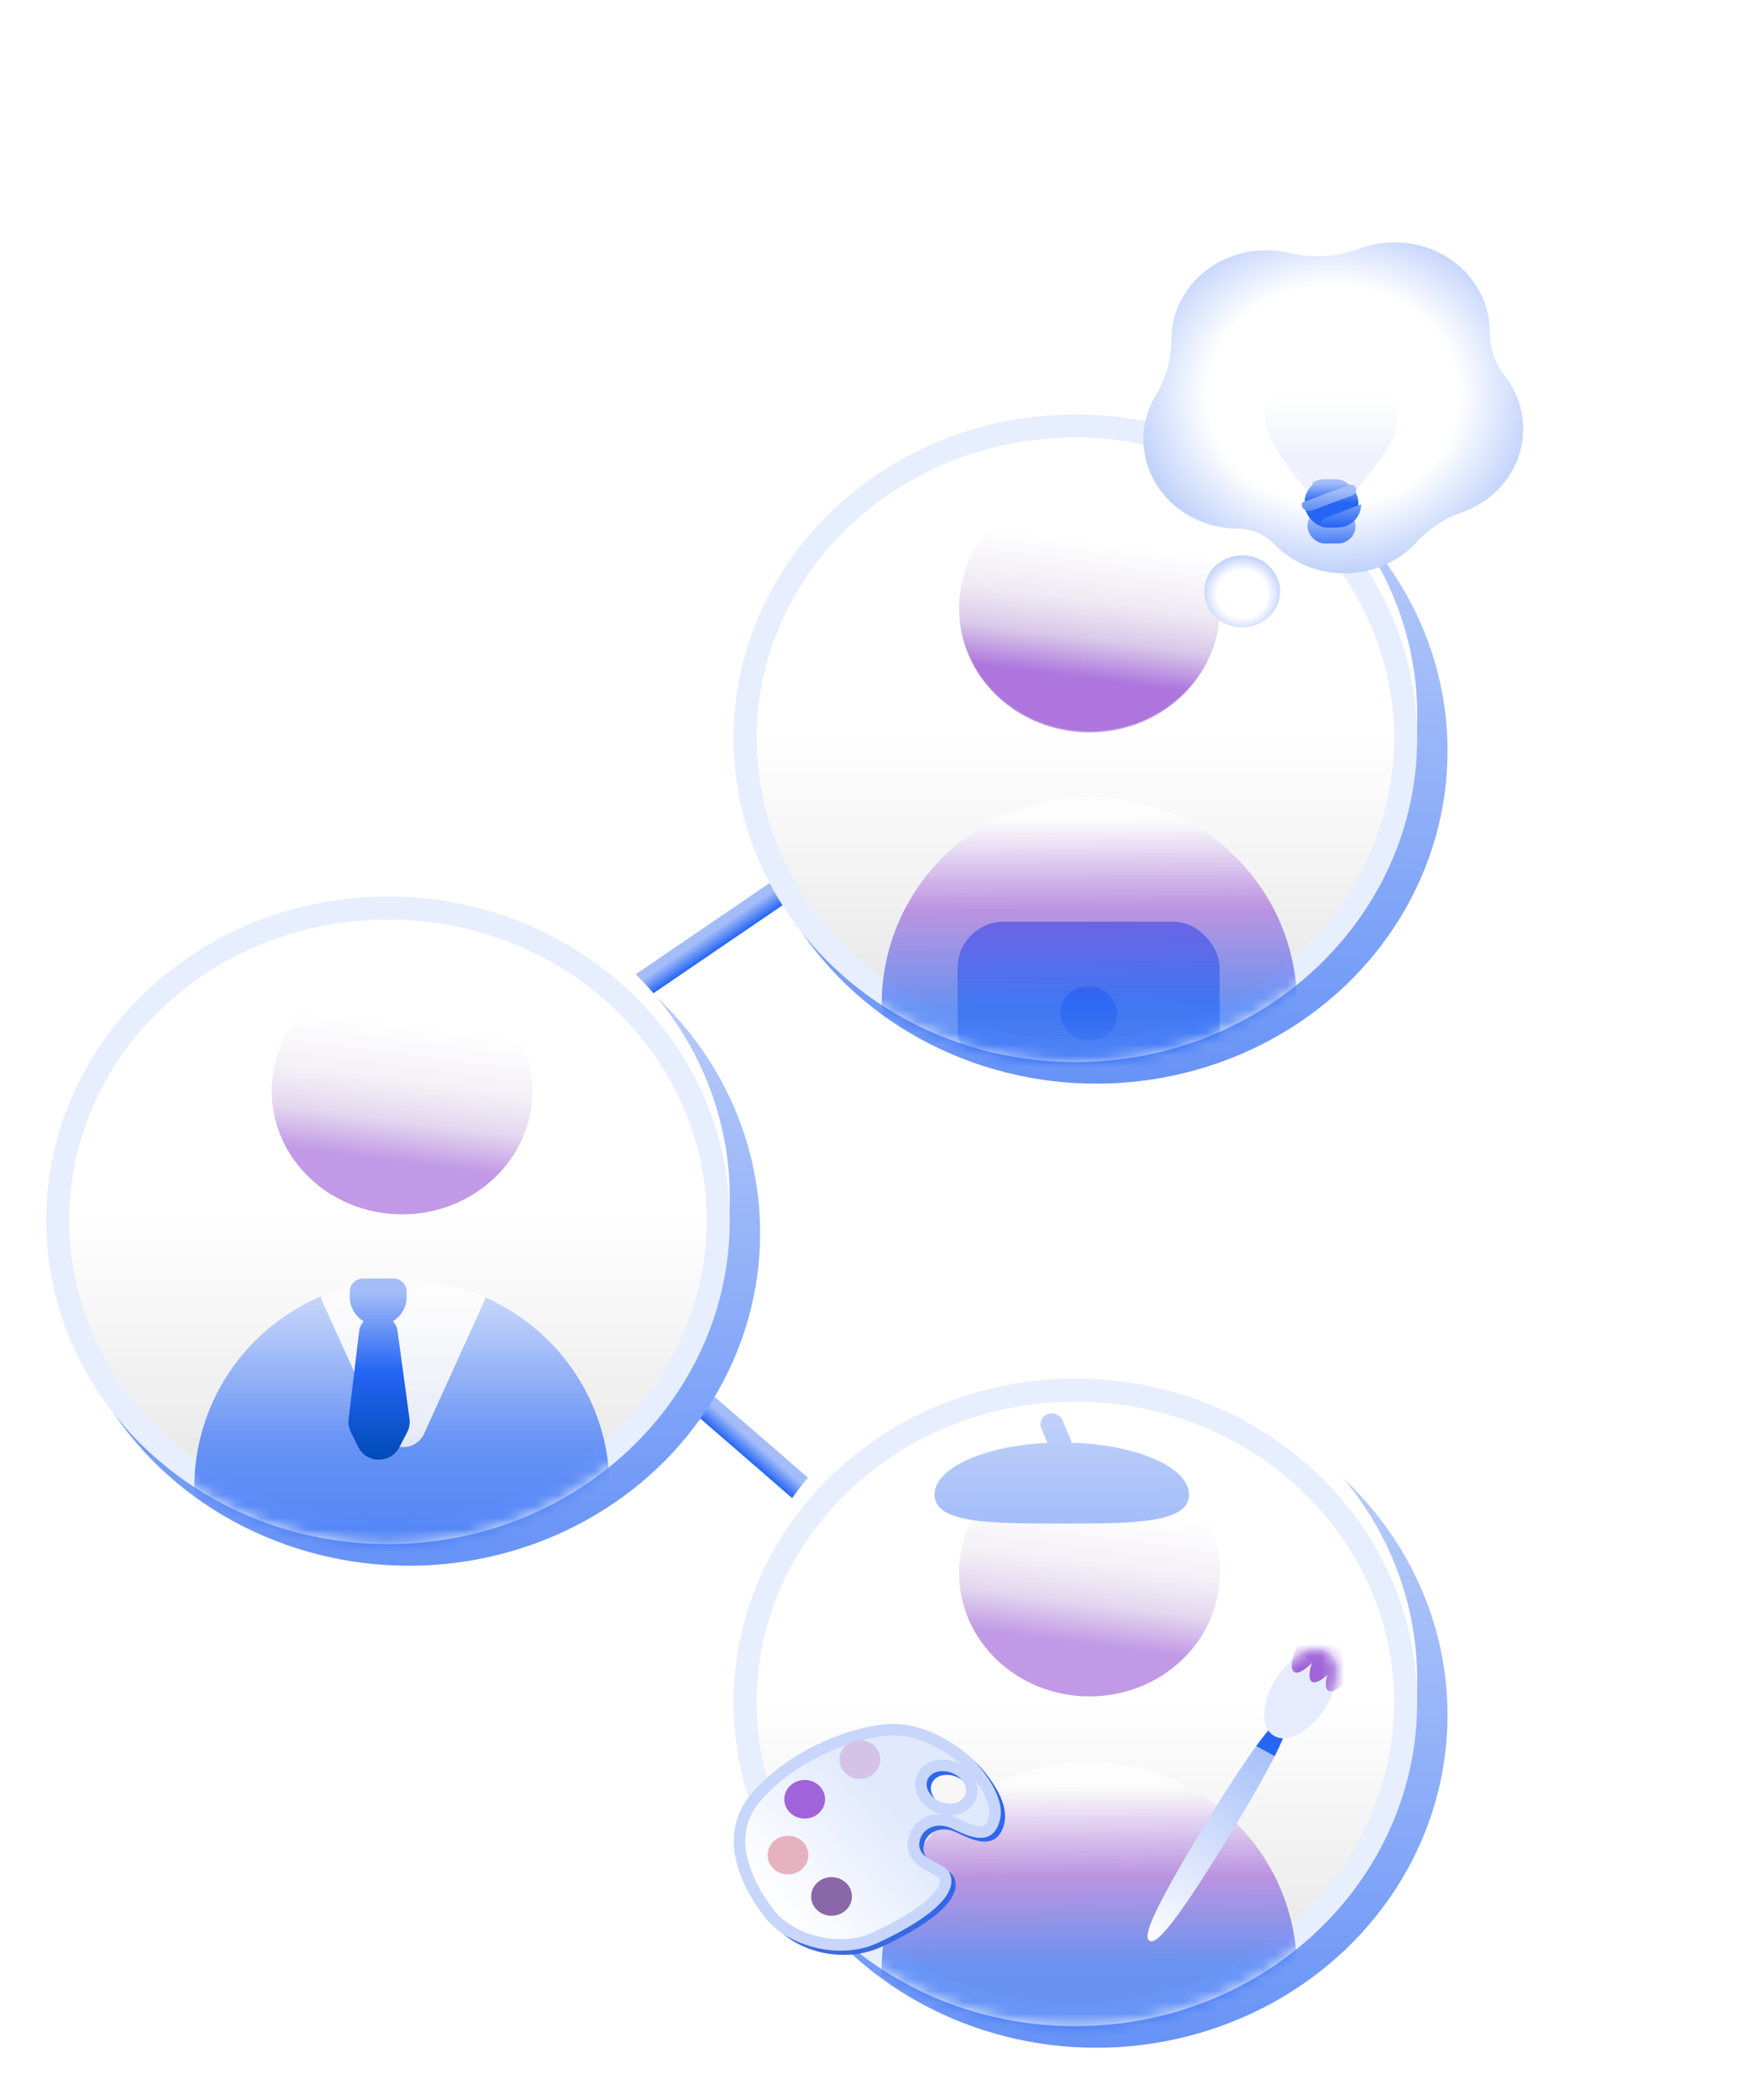 <svg width="152" height="182" viewBox="0 0 152 182" fill="none" xmlns="http://www.w3.org/2000/svg">
<rect width="53.667" height="2.225" rx="1.112" transform="matrix(0.826 -0.563 0.605 0.796 30.851 100.948)" fill="url(#paint0_linear_14812_31453)"/>
<rect width="53.341" height="2.238" rx="1.119" transform="matrix(0.756 0.655 -0.694 0.72 40.746 102.686)" fill="url(#paint1_linear_14812_31453)"/>
<g filter="url(#filter0_d_14812_31453)">
<ellipse cx="30.443" cy="28.838" rx="30.443" ry="28.838" transform="matrix(-1 0 0 1 123.444 32.228)" fill="url(#paint2_linear_14812_31453)"/>
<g filter="url(#filter1_i_14812_31453)">
<ellipse cx="29.62" cy="28.058" rx="29.62" ry="28.058" transform="matrix(-1 0 0 1 120.811 31.916)" fill="url(#paint3_linear_14812_31453)"/>
</g>
<path d="M62.571 59.974C62.571 74.868 75.332 87.033 91.191 87.033C107.049 87.033 119.811 74.868 119.811 59.974C119.811 45.081 107.049 32.916 91.191 32.916C75.332 32.916 62.571 45.081 62.571 59.974Z" stroke="#E7EEFD" stroke-width="2"/>
<mask id="mask0_14812_31453" style="mask-type:alpha" maskUnits="userSpaceOnUse" x="61" y="31" width="60" height="58">
<path d="M62.571 59.974C62.571 74.868 75.332 87.033 91.191 87.033C107.049 87.033 119.811 74.868 119.811 59.974C119.811 45.081 107.049 32.916 91.191 32.916C75.332 32.916 62.571 45.081 62.571 59.974Z" fill="url(#paint4_linear_14812_31453)" stroke="#A4BDF9" stroke-width="2"/>
</mask>
<g mask="url(#mask0_14812_31453)">
<g filter="url(#filter2_ii_14812_31453)">
<g filter="url(#filter3_ii_14812_31453)">
<ellipse cx="92.412" cy="56.767" rx="11.298" ry="10.703" fill="url(#paint5_linear_14812_31453)" fill-opacity="0.65"/>
</g>
</g>
<rect x="80.987" y="75.873" width="22.709" height="13.406" rx="4" fill="url(#paint6_linear_14812_31453)"/>
<rect x="89.873" y="81.486" width="4.937" height="4.677" rx="2.338" fill="url(#paint7_linear_14812_31453)"/>
</g>
<mask id="mask1_14812_31453" style="mask-type:alpha" maskUnits="userSpaceOnUse" x="61" y="31" width="61" height="58">
<path d="M62.242 59.974C62.242 74.86 75.118 87.033 91.137 87.033C107.155 87.033 120.031 74.86 120.031 59.974C120.031 45.089 107.155 32.916 91.137 32.916C75.118 32.916 62.242 45.089 62.242 59.974Z" fill="url(#paint8_linear_14812_31453)" stroke="#A4BDF9" stroke-width="2"/>
</mask>
<g mask="url(#mask1_14812_31453)">
<g filter="url(#filter4_ii_14812_31453)">
<path d="M74.406 87.042C74.406 77.105 82.462 69.049 92.399 69.049C102.337 69.049 110.392 77.105 110.392 87.042V92.82C110.392 95.251 108.422 97.222 105.99 97.222H78.808C76.377 97.222 74.406 95.251 74.406 92.82V87.042Z" fill="url(#paint9_linear_14812_31453)" fill-opacity="0.65"/>
<g filter="url(#filter5_ii_14812_31453)">
<ellipse cx="92.414" cy="56.654" rx="11.298" ry="10.703" fill="url(#paint10_linear_14812_31453)" fill-opacity="0.65"/>
</g>
</g>
</g>
</g>
<g filter="url(#filter6_d_14812_31453)">
<ellipse cx="30.443" cy="28.838" rx="30.443" ry="28.838" transform="matrix(-1 0 0 1 123.442 115.771)" fill="url(#paint11_linear_14812_31453)"/>
<g filter="url(#filter7_i_14812_31453)">
<ellipse cx="29.62" cy="28.058" rx="29.62" ry="28.058" transform="matrix(-1 0 0 1 120.81 115.459)" fill="url(#paint12_linear_14812_31453)"/>
</g>
<path d="M62.57 143.517C62.57 158.411 75.332 170.576 91.19 170.576C107.049 170.576 119.81 158.411 119.81 143.517C119.81 128.624 107.049 116.459 91.19 116.459C75.332 116.459 62.57 128.624 62.57 143.517Z" stroke="#E7EEFD" stroke-width="2"/>
<mask id="mask2_14812_31453" style="mask-type:alpha" maskUnits="userSpaceOnUse" x="61" y="115" width="60" height="57">
<path d="M62.569 143.517C62.569 158.411 75.331 170.576 91.189 170.576C107.047 170.576 119.809 158.411 119.809 143.517C119.809 128.624 107.047 116.459 91.189 116.459C75.331 116.459 62.569 128.624 62.569 143.517Z" fill="url(#paint13_linear_14812_31453)" stroke="#A4BDF9" stroke-width="2"/>
</mask>
<g mask="url(#mask2_14812_31453)">
<g filter="url(#filter8_ii_14812_31453)">
<path d="M74.403 170.687C74.403 160.749 82.459 152.693 92.396 152.693C102.333 152.693 110.389 160.749 110.389 170.687V176.464C110.389 178.895 108.418 180.866 105.987 180.866H78.805C76.374 180.866 74.403 178.895 74.403 176.464V170.687Z" fill="url(#paint14_linear_14812_31453)" fill-opacity="0.65"/>
<g filter="url(#filter9_ii_14812_31453)">
<ellipse cx="92.411" cy="140.299" rx="11.298" ry="10.703" fill="url(#paint15_linear_14812_31453)" fill-opacity="0.65"/>
</g>
</g>
</g>
</g>
<g filter="url(#filter10_d_14812_31453)">
<ellipse cx="30.443" cy="28.838" rx="30.443" ry="28.838" transform="matrix(-1 0 0 1 63.874 74.002)" fill="url(#paint16_linear_14812_31453)"/>
<g filter="url(#filter11_i_14812_31453)">
<ellipse cx="29.62" cy="28.058" rx="29.62" ry="28.058" transform="matrix(-1 0 0 1 61.241 73.686)" fill="url(#paint17_linear_14812_31453)"/>
</g>
<path d="M3.001 101.744C3.001 116.638 15.762 128.802 31.621 128.802C47.479 128.802 60.241 116.638 60.241 101.744C60.241 86.85 47.479 74.686 31.621 74.686C15.762 74.686 3.001 86.85 3.001 101.744Z" stroke="#E7EEFD" stroke-width="2"/>
<mask id="mask3_14812_31453" style="mask-type:alpha" maskUnits="userSpaceOnUse" x="2" y="73" width="60" height="57">
<path d="M3 101.744C3 116.638 15.762 128.802 31.62 128.802C47.478 128.802 60.24 116.638 60.24 101.744C60.24 86.85 47.478 74.686 31.62 74.686C15.762 74.686 3 86.85 3 101.744Z" fill="url(#paint18_linear_14812_31453)" stroke="#A4BDF9" stroke-width="2"/>
</mask>
<g mask="url(#mask3_14812_31453)">
<g filter="url(#filter12_ii_14812_31453)">
<path d="M14.836 128.913C14.836 118.976 22.892 110.92 32.83 110.92C42.767 110.92 50.823 118.976 50.823 128.913V134.691C50.823 137.122 48.852 139.093 46.421 139.093H19.238C16.807 139.093 14.836 137.122 14.836 134.691V128.913Z" fill="url(#paint19_linear_14812_31453)" fill-opacity="0.65"/>
<path fill-rule="evenodd" clip-rule="evenodd" d="M31.117 124.225C31.827 125.791 34.051 125.791 34.761 124.225L39.924 112.831C39.984 112.699 40.028 112.565 40.058 112.431C46.397 115.214 50.824 121.547 50.824 128.913V134.691C50.824 137.122 48.853 139.093 46.422 139.093H19.239C16.808 139.093 14.837 137.122 14.837 134.691V128.913C14.837 121.469 19.358 115.081 25.803 112.344C25.831 112.507 25.881 112.671 25.954 112.831L31.117 124.225Z" fill="url(#paint20_linear_14812_31453)" fill-opacity="0.65"/>
<g filter="url(#filter13_ii_14812_31453)">
<ellipse cx="32.844" cy="98.525" rx="11.298" ry="10.703" fill="url(#paint21_linear_14812_31453)" fill-opacity="0.65"/>
</g>
</g>
</g>
</g>
<g filter="url(#filter14_i_14812_31453)">
<path d="M111.793 21.927C113.729 22.395 115.951 22.251 117.816 21.55C118.76 21.195 119.79 21 120.868 21C125.412 21 129.096 24.465 129.096 28.74C129.096 30.104 129.552 31.496 130.395 32.568C131.404 33.853 132 35.442 132 37.162C132 40.512 129.738 43.364 126.573 44.442C125.124 44.935 123.79 45.85 122.758 46.981C121.249 48.635 119.011 49.682 116.512 49.682C114.103 49.682 111.935 48.708 110.43 47.155C109.622 46.321 108.479 45.812 107.317 45.812C102.773 45.812 99.089 42.347 99.089 38.073C99.089 36.666 99.488 35.346 100.186 34.209C101.05 32.801 101.509 31.075 101.509 29.423C101.509 25.148 105.192 21.683 109.737 21.683C110.447 21.683 111.136 21.768 111.793 21.927Z" fill="url(#paint22_radial_14812_31453)"/>
</g>
<g filter="url(#filter15_i_14812_31453)">
<ellipse cx="107.646" cy="51.241" rx="3.291" ry="3.118" fill="url(#paint23_radial_14812_31453)"/>
</g>
<path fill-rule="evenodd" clip-rule="evenodd" d="M85.337 153.562C83.838 151.697 80.636 149.648 77.596 149.736C74.557 149.823 68.986 151.737 65.516 155.712C62.046 159.687 65.462 164.767 67.053 166.747C69.012 169.184 73.156 170.194 76.397 168.699C78.463 167.745 83.723 165.099 82.68 162.695C82.498 162.275 81.995 162.018 81.475 161.751C80.707 161.358 79.903 160.946 80.043 159.967C80.211 158.793 81.48 158.133 82.862 158.775C82.932 158.808 83.006 158.843 83.083 158.88C84.183 159.402 85.972 160.251 86.785 158.682C87.656 157.001 86.546 155.067 85.337 153.562ZM80.809 154.422C80.436 155.072 80.829 155.957 81.686 156.398C82.544 156.84 83.542 156.671 83.915 156.021C84.288 155.371 83.895 154.486 83.037 154.045C82.18 153.603 81.182 153.772 80.809 154.422Z" fill="url(#paint24_linear_14812_31453)"/>
<path d="M77.259 149.887C78.657 149.846 80.125 150.299 81.439 151.005C82.753 151.71 83.873 152.647 84.576 153.522C85.168 154.257 85.71 155.069 86.004 155.879C86.296 156.684 86.329 157.444 85.973 158.13C85.813 158.439 85.627 158.592 85.448 158.671C85.262 158.754 85.032 158.779 84.752 158.746C84.169 158.677 83.527 158.378 82.959 158.108C82.882 158.071 82.806 158.035 82.734 158.002C81.923 157.624 81.095 157.61 80.424 157.914C79.752 158.218 79.288 158.82 79.182 159.565C79.088 160.218 79.32 160.712 79.697 161.082C80.032 161.411 80.486 161.643 80.847 161.828C80.858 161.834 80.868 161.839 80.879 161.844C81.146 161.982 81.368 162.096 81.546 162.221C81.722 162.345 81.812 162.45 81.853 162.545C82.032 162.957 81.963 163.408 81.636 163.927C81.304 164.454 80.735 164.997 80.034 165.522C78.637 166.569 76.847 167.45 75.82 167.924C74.329 168.612 72.524 168.693 70.843 168.299C69.16 167.905 67.661 167.049 66.767 165.936C65.991 164.971 64.869 163.311 64.359 161.431C63.853 159.565 63.956 157.521 65.557 155.687C67.233 153.766 69.427 152.334 71.582 151.371C73.742 150.406 75.825 149.928 77.259 149.887ZM80.006 153.852C79.448 154.824 80.083 155.972 81.089 156.491C82.096 157.009 83.455 156.889 84.011 155.919C84.569 154.947 83.935 153.799 82.928 153.28C81.922 152.762 80.563 152.882 80.006 153.852Z" fill="url(#paint25_linear_14812_31453)" stroke="#C7D6FA"/>
<g filter="url(#filter16_di_14812_31453)">
<ellipse cx="1.709" cy="1.734" rx="1.709" ry="1.734" transform="matrix(0.626 0.779 -0.811 0.585 74.852 151.124)" fill="#D5C2E7"/>
</g>
<g filter="url(#filter17_di_14812_31453)">
<ellipse cx="1.709" cy="1.734" rx="1.709" ry="1.734" transform="matrix(0.626 0.779 -0.811 0.585 70.07 154.569)" fill="#A163D9"/>
</g>
<g filter="url(#filter18_di_14812_31453)">
<ellipse cx="1.709" cy="1.734" rx="1.709" ry="1.734" transform="matrix(0.626 0.779 -0.811 0.585 68.623 159.405)" fill="#E6B2BF"/>
</g>
<g filter="url(#filter19_di_14812_31453)">
<ellipse cx="1.709" cy="1.734" rx="1.709" ry="1.734" transform="matrix(0.626 0.779 -0.811 0.585 72.398 162.991)" fill="#8A67A9"/>
</g>
<g filter="url(#filter20_i_14812_31453)">
<path fill-rule="evenodd" clip-rule="evenodd" d="M90.788 124.543C90.282 124.734 90.041 125.294 90.251 125.793L90.773 127.035C85.267 127.287 80.987 129.202 80.987 131.527C80.987 134.021 85.913 134.021 91.994 134.021H92.013H92.031C98.112 134.021 103.038 134.021 103.038 131.527C103.038 129.146 98.55 127.196 92.855 127.019C92.844 126.936 92.821 126.852 92.787 126.769L92.086 125.101C91.876 124.602 91.295 124.352 90.788 124.543Z" fill="url(#paint26_linear_14812_31453)"/>
</g>
<path d="M111.435 148.815C111.99 149.118 111.196 151.405 106.537 159.049C101.642 167.08 100.184 168.488 99.629 168.185C99.074 167.881 99.512 166.18 104.527 157.95C108.948 150.698 110.88 148.511 111.435 148.815Z" fill="url(#paint27_linear_14812_31453)"/>
<path fill-rule="evenodd" clip-rule="evenodd" d="M110.465 152.174L108.867 151.3C110.329 149.303 111.113 148.643 111.435 148.819C111.765 148.999 111.618 149.881 110.465 152.174Z" fill="#2666F5"/>
<path d="M110.445 150.441C109.145 149.729 109.369 147.423 110.514 145.545C111.17 144.468 112.07 143.639 113.042 143.127C114.313 142.457 115.81 143.276 115.834 144.653C115.852 145.707 115.544 146.859 114.887 147.937C113.743 149.815 111.746 151.152 110.445 150.441Z" fill="#E6ECFD"/>
<mask id="mask4_14812_31453" style="mask-type:alpha" maskUnits="userSpaceOnUse" x="109" y="142" width="7" height="9">
<path d="M112.359 150.363C111.088 151.032 109.591 150.213 109.567 148.836C109.549 147.782 109.857 146.63 110.514 145.553C111.17 144.475 112.07 143.647 113.042 143.134C114.313 142.465 115.81 143.284 115.834 144.661C115.852 145.715 115.544 146.867 114.887 147.944C114.231 149.022 113.331 149.85 112.359 150.363Z" fill="#D9D9D9"/>
</mask>
<g mask="url(#mask4_14812_31453)">
<path d="M115.79 138.964C116.106 139.137 116.089 139.779 115.804 140.622C116.433 139.966 117.01 139.632 117.327 139.805C117.609 139.959 117.626 140.486 117.423 141.197C117.972 140.676 118.462 140.426 118.745 140.58C119.267 140.866 118.881 142.426 117.882 144.065C116.883 145.703 115.65 146.8 115.128 146.515C114.846 146.36 114.829 145.833 115.031 145.122C114.482 145.643 113.992 145.893 113.71 145.739C113.393 145.566 113.41 144.925 113.695 144.082C113.067 144.737 112.49 145.072 112.173 144.899C111.651 144.613 112.037 143.053 113.036 141.414C114.035 139.776 115.268 138.679 115.79 138.964Z" fill="#A163D9"/>
</g>
<path fill-rule="evenodd" clip-rule="evenodd" d="M31.465 110.788C30.825 110.788 30.307 111.306 30.307 111.946V112.372C30.307 113.274 30.79 114.063 31.512 114.493C31.3 114.739 31.158 115.048 31.117 115.392L30.212 122.981C30.166 123.368 30.234 123.759 30.407 124.108L31.038 125.377C31.763 126.837 33.836 126.862 34.597 125.421L35.273 124.141C35.468 123.772 35.542 123.351 35.486 122.938L34.454 115.364C34.408 115.027 34.264 114.725 34.054 114.484C34.767 114.051 35.244 113.267 35.244 112.372V111.946C35.244 111.306 34.725 110.788 34.086 110.788H31.465Z" fill="url(#paint28_linear_14812_31453)"/>
<g filter="url(#filter21_d_14812_31453)">
<rect opacity="0.8" x="113.299" y="40.077" width="4.167" height="3.018" rx="1.509" fill="url(#paint29_linear_14812_31453)"/>
<g filter="url(#filter22_ii_14812_31453)">
<path d="M116.705 39.502C118.029 37.878 119.472 36.202 120.498 34.375C120.909 33.643 121.142 32.812 121.142 31.931C121.142 28.996 118.563 26.616 115.382 26.616C112.201 26.616 109.622 28.996 109.622 31.931C109.622 32.812 109.854 33.643 110.265 34.375C111.292 36.202 112.734 37.878 114.059 39.502C114.468 40.004 114.914 40.314 115.382 40.314C115.85 40.314 116.296 40.004 116.705 39.502Z" fill="url(#paint30_linear_14812_31453)" fill-opacity="0.65"/>
</g>
<rect x="113.054" y="37.526" width="4.657" height="4.179" rx="2" fill="url(#paint31_linear_14812_31453)"/>
<path fill-rule="evenodd" clip-rule="evenodd" d="M114.808 37.522C114.925 37.522 114.955 37.685 114.845 37.727L114.014 38.042C113.765 38.136 113.609 37.899 113.842 37.77C114.128 37.612 114.457 37.522 114.808 37.522ZM112.808 39.701C112.808 39.621 112.857 39.548 112.933 39.52L116.833 38.042C117.032 37.967 117.261 37.993 117.408 38.148C117.655 38.41 117.493 38.805 117.156 38.933L113.765 40.218C113.324 40.385 112.808 40.172 112.808 39.701ZM114.805 40.893C114.311 41.08 114.279 41.701 114.808 41.701H115.955C117.059 41.701 117.955 40.806 117.955 39.701C117.955 39.7 117.954 39.699 117.953 39.7L114.805 40.893Z" fill="url(#paint32_linear_14812_31453)"/>
</g>
<defs>
<filter id="filter0_d_14812_31453" x="59.571" y="31.916" width="69.873" height="65.988" filterUnits="userSpaceOnUse" color-interpolation-filters="sRGB">
<feFlood flood-opacity="0" result="BackgroundImageFix"/>
<feColorMatrix in="SourceAlpha" type="matrix" values="0 0 0 0 0 0 0 0 0 0 0 0 0 0 0 0 0 0 127 0" result="hardAlpha"/>
<feOffset dx="2" dy="4"/>
<feGaussianBlur stdDeviation="2"/>
<feComposite in2="hardAlpha" operator="out"/>
<feColorMatrix type="matrix" values="0 0 0 0 0.145 0 0 0 0 0.396 0 0 0 0 0.957 0 0 0 0.5 0"/>
<feBlend mode="normal" in2="BackgroundImageFix" result="effect1_dropShadow_14812_31453"/>
<feBlend mode="normal" in="SourceGraphic" in2="effect1_dropShadow_14812_31453" result="shape"/>
</filter>
<filter id="filter1_i_14812_31453" x="61.571" y="29.916" width="59.24" height="58.117" filterUnits="userSpaceOnUse" color-interpolation-filters="sRGB">
<feFlood flood-opacity="0" result="BackgroundImageFix"/>
<feBlend mode="normal" in="SourceGraphic" in2="BackgroundImageFix" result="shape"/>
<feColorMatrix in="SourceAlpha" type="matrix" values="0 0 0 0 0 0 0 0 0 0 0 0 0 0 0 0 0 0 127 0" result="hardAlpha"/>
<feOffset dy="-2"/>
<feGaussianBlur stdDeviation="1"/>
<feComposite in2="hardAlpha" operator="arithmetic" k2="-1" k3="1"/>
<feColorMatrix type="matrix" values="0 0 0 0 1 0 0 0 0 1 0 0 0 0 1 0 0 0 0.5 0"/>
<feBlend mode="normal" in2="shape" result="effect1_innerShadow_14812_31453"/>
</filter>
<filter id="filter2_ii_14812_31453" x="81.114" y="42.065" width="22.597" height="25.406" filterUnits="userSpaceOnUse" color-interpolation-filters="sRGB">
<feFlood flood-opacity="0" result="BackgroundImageFix"/>
<feBlend mode="normal" in="SourceGraphic" in2="BackgroundImageFix" result="shape"/>
<feColorMatrix in="SourceAlpha" type="matrix" values="0 0 0 0 0 0 0 0 0 0 0 0 0 0 0 0 0 0 127 0" result="hardAlpha"/>
<feOffset/>
<feGaussianBlur stdDeviation="5"/>
<feComposite in2="hardAlpha" operator="arithmetic" k2="-1" k3="1"/>
<feColorMatrix type="matrix" values="0 0 0 0 0.835 0 0 0 0 0.761 0 0 0 0 0.906 0 0 0 1 0"/>
<feBlend mode="normal" in2="shape" result="effect1_innerShadow_14812_31453"/>
<feColorMatrix in="SourceAlpha" type="matrix" values="0 0 0 0 0 0 0 0 0 0 0 0 0 0 0 0 0 0 127 0" result="hardAlpha"/>
<feOffset dy="-4"/>
<feGaussianBlur stdDeviation="3"/>
<feComposite in2="hardAlpha" operator="arithmetic" k2="-1" k3="1"/>
<feColorMatrix type="matrix" values="0 0 0 0 0.149 0 0 0 0 0.4 0 0 0 0 0.961 0 0 0 0.5 0"/>
<feBlend mode="normal" in2="effect1_innerShadow_14812_31453" result="effect2_innerShadow_14812_31453"/>
</filter>
<filter id="filter3_ii_14812_31453" x="81.114" y="42.065" width="22.597" height="25.406" filterUnits="userSpaceOnUse" color-interpolation-filters="sRGB">
<feFlood flood-opacity="0" result="BackgroundImageFix"/>
<feBlend mode="normal" in="SourceGraphic" in2="BackgroundImageFix" result="shape"/>
<feColorMatrix in="SourceAlpha" type="matrix" values="0 0 0 0 0 0 0 0 0 0 0 0 0 0 0 0 0 0 127 0" result="hardAlpha"/>
<feOffset/>
<feGaussianBlur stdDeviation="5"/>
<feComposite in2="hardAlpha" operator="arithmetic" k2="-1" k3="1"/>
<feColorMatrix type="matrix" values="0 0 0 0 0.835 0 0 0 0 0.761 0 0 0 0 0.906 0 0 0 1 0"/>
<feBlend mode="normal" in2="shape" result="effect1_innerShadow_14812_31453"/>
<feColorMatrix in="SourceAlpha" type="matrix" values="0 0 0 0 0 0 0 0 0 0 0 0 0 0 0 0 0 0 127 0" result="hardAlpha"/>
<feOffset dy="-4"/>
<feGaussianBlur stdDeviation="3"/>
<feComposite in2="hardAlpha" operator="arithmetic" k2="-1" k3="1"/>
<feColorMatrix type="matrix" values="0 0 0 0 0.149 0 0 0 0 0.4 0 0 0 0 0.961 0 0 0 0.5 0"/>
<feBlend mode="normal" in2="effect1_innerShadow_14812_31453" result="effect2_innerShadow_14812_31453"/>
</filter>
<filter id="filter4_ii_14812_31453" x="74.406" y="41.951" width="35.986" height="55.27" filterUnits="userSpaceOnUse" color-interpolation-filters="sRGB">
<feFlood flood-opacity="0" result="BackgroundImageFix"/>
<feBlend mode="normal" in="SourceGraphic" in2="BackgroundImageFix" result="shape"/>
<feColorMatrix in="SourceAlpha" type="matrix" values="0 0 0 0 0 0 0 0 0 0 0 0 0 0 0 0 0 0 127 0" result="hardAlpha"/>
<feOffset/>
<feGaussianBlur stdDeviation="5"/>
<feComposite in2="hardAlpha" operator="arithmetic" k2="-1" k3="1"/>
<feColorMatrix type="matrix" values="0 0 0 0 0.835 0 0 0 0 0.761 0 0 0 0 0.906 0 0 0 1 0"/>
<feBlend mode="normal" in2="shape" result="effect1_innerShadow_14812_31453"/>
<feColorMatrix in="SourceAlpha" type="matrix" values="0 0 0 0 0 0 0 0 0 0 0 0 0 0 0 0 0 0 127 0" result="hardAlpha"/>
<feOffset dy="-4"/>
<feGaussianBlur stdDeviation="3"/>
<feComposite in2="hardAlpha" operator="arithmetic" k2="-1" k3="1"/>
<feColorMatrix type="matrix" values="0 0 0 0 0.149 0 0 0 0 0.4 0 0 0 0 0.961 0 0 0 0.5 0"/>
<feBlend mode="normal" in2="effect1_innerShadow_14812_31453" result="effect2_innerShadow_14812_31453"/>
</filter>
<filter id="filter5_ii_14812_31453" x="81.115" y="41.951" width="22.597" height="25.406" filterUnits="userSpaceOnUse" color-interpolation-filters="sRGB">
<feFlood flood-opacity="0" result="BackgroundImageFix"/>
<feBlend mode="normal" in="SourceGraphic" in2="BackgroundImageFix" result="shape"/>
<feColorMatrix in="SourceAlpha" type="matrix" values="0 0 0 0 0 0 0 0 0 0 0 0 0 0 0 0 0 0 127 0" result="hardAlpha"/>
<feOffset/>
<feGaussianBlur stdDeviation="5"/>
<feComposite in2="hardAlpha" operator="arithmetic" k2="-1" k3="1"/>
<feColorMatrix type="matrix" values="0 0 0 0 0.835 0 0 0 0 0.761 0 0 0 0 0.906 0 0 0 1 0"/>
<feBlend mode="normal" in2="shape" result="effect1_innerShadow_14812_31453"/>
<feColorMatrix in="SourceAlpha" type="matrix" values="0 0 0 0 0 0 0 0 0 0 0 0 0 0 0 0 0 0 127 0" result="hardAlpha"/>
<feOffset dy="-4"/>
<feGaussianBlur stdDeviation="3"/>
<feComposite in2="hardAlpha" operator="arithmetic" k2="-1" k3="1"/>
<feColorMatrix type="matrix" values="0 0 0 0 0.149 0 0 0 0 0.4 0 0 0 0 0.961 0 0 0 0.5 0"/>
<feBlend mode="normal" in2="effect1_innerShadow_14812_31453" result="effect2_innerShadow_14812_31453"/>
</filter>
<filter id="filter6_d_14812_31453" x="59.57" y="115.459" width="69.872" height="65.988" filterUnits="userSpaceOnUse" color-interpolation-filters="sRGB">
<feFlood flood-opacity="0" result="BackgroundImageFix"/>
<feColorMatrix in="SourceAlpha" type="matrix" values="0 0 0 0 0 0 0 0 0 0 0 0 0 0 0 0 0 0 127 0" result="hardAlpha"/>
<feOffset dx="2" dy="4"/>
<feGaussianBlur stdDeviation="2"/>
<feComposite in2="hardAlpha" operator="out"/>
<feColorMatrix type="matrix" values="0 0 0 0 0.145 0 0 0 0 0.396 0 0 0 0 0.957 0 0 0 0.5 0"/>
<feBlend mode="normal" in2="BackgroundImageFix" result="effect1_dropShadow_14812_31453"/>
<feBlend mode="normal" in="SourceGraphic" in2="effect1_dropShadow_14812_31453" result="shape"/>
</filter>
<filter id="filter7_i_14812_31453" x="61.57" y="113.459" width="59.24" height="58.117" filterUnits="userSpaceOnUse" color-interpolation-filters="sRGB">
<feFlood flood-opacity="0" result="BackgroundImageFix"/>
<feBlend mode="normal" in="SourceGraphic" in2="BackgroundImageFix" result="shape"/>
<feColorMatrix in="SourceAlpha" type="matrix" values="0 0 0 0 0 0 0 0 0 0 0 0 0 0 0 0 0 0 127 0" result="hardAlpha"/>
<feOffset dy="-2"/>
<feGaussianBlur stdDeviation="1"/>
<feComposite in2="hardAlpha" operator="arithmetic" k2="-1" k3="1"/>
<feColorMatrix type="matrix" values="0 0 0 0 1 0 0 0 0 1 0 0 0 0 1 0 0 0 0.5 0"/>
<feBlend mode="normal" in2="shape" result="effect1_innerShadow_14812_31453"/>
</filter>
<filter id="filter8_ii_14812_31453" x="74.403" y="125.596" width="35.986" height="55.27" filterUnits="userSpaceOnUse" color-interpolation-filters="sRGB">
<feFlood flood-opacity="0" result="BackgroundImageFix"/>
<feBlend mode="normal" in="SourceGraphic" in2="BackgroundImageFix" result="shape"/>
<feColorMatrix in="SourceAlpha" type="matrix" values="0 0 0 0 0 0 0 0 0 0 0 0 0 0 0 0 0 0 127 0" result="hardAlpha"/>
<feOffset/>
<feGaussianBlur stdDeviation="5"/>
<feComposite in2="hardAlpha" operator="arithmetic" k2="-1" k3="1"/>
<feColorMatrix type="matrix" values="0 0 0 0 0.835 0 0 0 0 0.761 0 0 0 0 0.906 0 0 0 1 0"/>
<feBlend mode="normal" in2="shape" result="effect1_innerShadow_14812_31453"/>
<feColorMatrix in="SourceAlpha" type="matrix" values="0 0 0 0 0 0 0 0 0 0 0 0 0 0 0 0 0 0 127 0" result="hardAlpha"/>
<feOffset dy="-4"/>
<feGaussianBlur stdDeviation="3"/>
<feComposite in2="hardAlpha" operator="arithmetic" k2="-1" k3="1"/>
<feColorMatrix type="matrix" values="0 0 0 0 0.149 0 0 0 0 0.4 0 0 0 0 0.961 0 0 0 0.5 0"/>
<feBlend mode="normal" in2="effect1_innerShadow_14812_31453" result="effect2_innerShadow_14812_31453"/>
</filter>
<filter id="filter9_ii_14812_31453" x="81.112" y="125.596" width="22.597" height="25.406" filterUnits="userSpaceOnUse" color-interpolation-filters="sRGB">
<feFlood flood-opacity="0" result="BackgroundImageFix"/>
<feBlend mode="normal" in="SourceGraphic" in2="BackgroundImageFix" result="shape"/>
<feColorMatrix in="SourceAlpha" type="matrix" values="0 0 0 0 0 0 0 0 0 0 0 0 0 0 0 0 0 0 127 0" result="hardAlpha"/>
<feOffset/>
<feGaussianBlur stdDeviation="5"/>
<feComposite in2="hardAlpha" operator="arithmetic" k2="-1" k3="1"/>
<feColorMatrix type="matrix" values="0 0 0 0 0.835 0 0 0 0 0.761 0 0 0 0 0.906 0 0 0 1 0"/>
<feBlend mode="normal" in2="shape" result="effect1_innerShadow_14812_31453"/>
<feColorMatrix in="SourceAlpha" type="matrix" values="0 0 0 0 0 0 0 0 0 0 0 0 0 0 0 0 0 0 127 0" result="hardAlpha"/>
<feOffset dy="-4"/>
<feGaussianBlur stdDeviation="3"/>
<feComposite in2="hardAlpha" operator="arithmetic" k2="-1" k3="1"/>
<feColorMatrix type="matrix" values="0 0 0 0 0.149 0 0 0 0 0.4 0 0 0 0 0.961 0 0 0 0.5 0"/>
<feBlend mode="normal" in2="effect1_innerShadow_14812_31453" result="effect2_innerShadow_14812_31453"/>
</filter>
<filter id="filter10_d_14812_31453" x="0" y="73.686" width="69.874" height="65.992" filterUnits="userSpaceOnUse" color-interpolation-filters="sRGB">
<feFlood flood-opacity="0" result="BackgroundImageFix"/>
<feColorMatrix in="SourceAlpha" type="matrix" values="0 0 0 0 0 0 0 0 0 0 0 0 0 0 0 0 0 0 127 0" result="hardAlpha"/>
<feOffset dx="2" dy="4"/>
<feGaussianBlur stdDeviation="2"/>
<feComposite in2="hardAlpha" operator="out"/>
<feColorMatrix type="matrix" values="0 0 0 0 0.145 0 0 0 0 0.396 0 0 0 0 0.957 0 0 0 0.5 0"/>
<feBlend mode="normal" in2="BackgroundImageFix" result="effect1_dropShadow_14812_31453"/>
<feBlend mode="normal" in="SourceGraphic" in2="effect1_dropShadow_14812_31453" result="shape"/>
</filter>
<filter id="filter11_i_14812_31453" x="2" y="71.686" width="59.24" height="58.117" filterUnits="userSpaceOnUse" color-interpolation-filters="sRGB">
<feFlood flood-opacity="0" result="BackgroundImageFix"/>
<feBlend mode="normal" in="SourceGraphic" in2="BackgroundImageFix" result="shape"/>
<feColorMatrix in="SourceAlpha" type="matrix" values="0 0 0 0 0 0 0 0 0 0 0 0 0 0 0 0 0 0 127 0" result="hardAlpha"/>
<feOffset dy="-2"/>
<feGaussianBlur stdDeviation="1"/>
<feComposite in2="hardAlpha" operator="arithmetic" k2="-1" k3="1"/>
<feColorMatrix type="matrix" values="0 0 0 0 1 0 0 0 0 1 0 0 0 0 1 0 0 0 0.5 0"/>
<feBlend mode="normal" in2="shape" result="effect1_innerShadow_14812_31453"/>
</filter>
<filter id="filter12_ii_14812_31453" x="14.836" y="83.822" width="35.987" height="55.27" filterUnits="userSpaceOnUse" color-interpolation-filters="sRGB">
<feFlood flood-opacity="0" result="BackgroundImageFix"/>
<feBlend mode="normal" in="SourceGraphic" in2="BackgroundImageFix" result="shape"/>
<feColorMatrix in="SourceAlpha" type="matrix" values="0 0 0 0 0 0 0 0 0 0 0 0 0 0 0 0 0 0 127 0" result="hardAlpha"/>
<feOffset/>
<feGaussianBlur stdDeviation="5"/>
<feComposite in2="hardAlpha" operator="arithmetic" k2="-1" k3="1"/>
<feColorMatrix type="matrix" values="0 0 0 0 0.835 0 0 0 0 0.761 0 0 0 0 0.906 0 0 0 1 0"/>
<feBlend mode="normal" in2="shape" result="effect1_innerShadow_14812_31453"/>
<feColorMatrix in="SourceAlpha" type="matrix" values="0 0 0 0 0 0 0 0 0 0 0 0 0 0 0 0 0 0 127 0" result="hardAlpha"/>
<feOffset dy="-4"/>
<feGaussianBlur stdDeviation="3"/>
<feComposite in2="hardAlpha" operator="arithmetic" k2="-1" k3="1"/>
<feColorMatrix type="matrix" values="0 0 0 0 0.149 0 0 0 0 0.4 0 0 0 0 0.961 0 0 0 0.5 0"/>
<feBlend mode="normal" in2="effect1_innerShadow_14812_31453" result="effect2_innerShadow_14812_31453"/>
</filter>
<filter id="filter13_ii_14812_31453" x="21.546" y="83.822" width="22.597" height="25.406" filterUnits="userSpaceOnUse" color-interpolation-filters="sRGB">
<feFlood flood-opacity="0" result="BackgroundImageFix"/>
<feBlend mode="normal" in="SourceGraphic" in2="BackgroundImageFix" result="shape"/>
<feColorMatrix in="SourceAlpha" type="matrix" values="0 0 0 0 0 0 0 0 0 0 0 0 0 0 0 0 0 0 127 0" result="hardAlpha"/>
<feOffset/>
<feGaussianBlur stdDeviation="5"/>
<feComposite in2="hardAlpha" operator="arithmetic" k2="-1" k3="1"/>
<feColorMatrix type="matrix" values="0 0 0 0 0.835 0 0 0 0 0.761 0 0 0 0 0.906 0 0 0 1 0"/>
<feBlend mode="normal" in2="shape" result="effect1_innerShadow_14812_31453"/>
<feColorMatrix in="SourceAlpha" type="matrix" values="0 0 0 0 0 0 0 0 0 0 0 0 0 0 0 0 0 0 127 0" result="hardAlpha"/>
<feOffset dy="-4"/>
<feGaussianBlur stdDeviation="3"/>
<feComposite in2="hardAlpha" operator="arithmetic" k2="-1" k3="1"/>
<feColorMatrix type="matrix" values="0 0 0 0 0.149 0 0 0 0 0.4 0 0 0 0 0.961 0 0 0 0.5 0"/>
<feBlend mode="normal" in2="effect1_innerShadow_14812_31453" result="effect2_innerShadow_14812_31453"/>
</filter>
<filter id="filter14_i_14812_31453" x="99.089" y="21" width="32.911" height="28.682" filterUnits="userSpaceOnUse" color-interpolation-filters="sRGB">
<feFlood flood-opacity="0" result="BackgroundImageFix"/>
<feBlend mode="normal" in="SourceGraphic" in2="BackgroundImageFix" result="shape"/>
<feColorMatrix in="SourceAlpha" type="matrix" values="0 0 0 0 0 0 0 0 0 0 0 0 0 0 0 0 0 0 127 0" result="hardAlpha"/>
<feOffset/>
<feGaussianBlur stdDeviation="2"/>
<feComposite in2="hardAlpha" operator="arithmetic" k2="-1" k3="1"/>
<feColorMatrix type="matrix" values="0 0 0 0 0.149 0 0 0 0 0.4 0 0 0 0 0.961 0 0 0 1 0"/>
<feBlend mode="normal" in2="shape" result="effect1_innerShadow_14812_31453"/>
</filter>
<filter id="filter15_i_14812_31453" x="104.354" y="48.123" width="6.583" height="6.235" filterUnits="userSpaceOnUse" color-interpolation-filters="sRGB">
<feFlood flood-opacity="0" result="BackgroundImageFix"/>
<feBlend mode="normal" in="SourceGraphic" in2="BackgroundImageFix" result="shape"/>
<feColorMatrix in="SourceAlpha" type="matrix" values="0 0 0 0 0 0 0 0 0 0 0 0 0 0 0 0 0 0 127 0" result="hardAlpha"/>
<feOffset/>
<feGaussianBlur stdDeviation="2"/>
<feComposite in2="hardAlpha" operator="arithmetic" k2="-1" k3="1"/>
<feColorMatrix type="matrix" values="0 0 0 0 0.149 0 0 0 0 0.4 0 0 0 0 0.961 0 0 0 1 0"/>
<feBlend mode="normal" in2="shape" result="effect1_innerShadow_14812_31453"/>
</filter>
<filter id="filter16_di_14812_31453" x="71.748" y="150.795" width="5.535" height="6.349" filterUnits="userSpaceOnUse" color-interpolation-filters="sRGB">
<feFlood flood-opacity="0" result="BackgroundImageFix"/>
<feColorMatrix in="SourceAlpha" type="matrix" values="0 0 0 0 0 0 0 0 0 0 0 0 0 0 0 0 0 0 127 0" result="hardAlpha"/>
<feOffset dy="1"/>
<feGaussianBlur stdDeviation="0.5"/>
<feComposite in2="hardAlpha" operator="out"/>
<feColorMatrix type="matrix" values="0 0 0 0 0.149 0 0 0 0 0.4 0 0 0 0 0.961 0 0 0 0.64 0"/>
<feBlend mode="normal" in2="BackgroundImageFix" result="effect1_dropShadow_14812_31453"/>
<feBlend mode="normal" in="SourceGraphic" in2="effect1_dropShadow_14812_31453" result="shape"/>
<feColorMatrix in="SourceAlpha" type="matrix" values="0 0 0 0 0 0 0 0 0 0 0 0 0 0 0 0 0 0 127 0" result="hardAlpha"/>
<feOffset dy="-2"/>
<feGaussianBlur stdDeviation="0.5"/>
<feComposite in2="hardAlpha" operator="arithmetic" k2="-1" k3="1"/>
<feColorMatrix type="matrix" values="0 0 0 0 0.145 0 0 0 0 0.396 0 0 0 0 0.957 0 0 0 0.36 0"/>
<feBlend mode="normal" in2="shape" result="effect2_innerShadow_14812_31453"/>
</filter>
<filter id="filter17_di_14812_31453" x="66.967" y="154.241" width="5.535" height="6.349" filterUnits="userSpaceOnUse" color-interpolation-filters="sRGB">
<feFlood flood-opacity="0" result="BackgroundImageFix"/>
<feColorMatrix in="SourceAlpha" type="matrix" values="0 0 0 0 0 0 0 0 0 0 0 0 0 0 0 0 0 0 127 0" result="hardAlpha"/>
<feOffset dy="1"/>
<feGaussianBlur stdDeviation="0.5"/>
<feComposite in2="hardAlpha" operator="out"/>
<feColorMatrix type="matrix" values="0 0 0 0 0.149 0 0 0 0 0.4 0 0 0 0 0.961 0 0 0 0.64 0"/>
<feBlend mode="normal" in2="BackgroundImageFix" result="effect1_dropShadow_14812_31453"/>
<feBlend mode="normal" in="SourceGraphic" in2="effect1_dropShadow_14812_31453" result="shape"/>
<feColorMatrix in="SourceAlpha" type="matrix" values="0 0 0 0 0 0 0 0 0 0 0 0 0 0 0 0 0 0 127 0" result="hardAlpha"/>
<feOffset dy="-2"/>
<feGaussianBlur stdDeviation="0.5"/>
<feComposite in2="hardAlpha" operator="arithmetic" k2="-1" k3="1"/>
<feColorMatrix type="matrix" values="0 0 0 0 0.145 0 0 0 0 0.396 0 0 0 0 0.957 0 0 0 0.36 0"/>
<feBlend mode="normal" in2="shape" result="effect2_innerShadow_14812_31453"/>
</filter>
<filter id="filter18_di_14812_31453" x="65.519" y="159.077" width="5.535" height="6.349" filterUnits="userSpaceOnUse" color-interpolation-filters="sRGB">
<feFlood flood-opacity="0" result="BackgroundImageFix"/>
<feColorMatrix in="SourceAlpha" type="matrix" values="0 0 0 0 0 0 0 0 0 0 0 0 0 0 0 0 0 0 127 0" result="hardAlpha"/>
<feOffset dy="1"/>
<feGaussianBlur stdDeviation="0.5"/>
<feComposite in2="hardAlpha" operator="out"/>
<feColorMatrix type="matrix" values="0 0 0 0 0.149 0 0 0 0 0.4 0 0 0 0 0.961 0 0 0 0.64 0"/>
<feBlend mode="normal" in2="BackgroundImageFix" result="effect1_dropShadow_14812_31453"/>
<feBlend mode="normal" in="SourceGraphic" in2="effect1_dropShadow_14812_31453" result="shape"/>
<feColorMatrix in="SourceAlpha" type="matrix" values="0 0 0 0 0 0 0 0 0 0 0 0 0 0 0 0 0 0 127 0" result="hardAlpha"/>
<feOffset dy="-2"/>
<feGaussianBlur stdDeviation="0.5"/>
<feComposite in2="hardAlpha" operator="arithmetic" k2="-1" k3="1"/>
<feColorMatrix type="matrix" values="0 0 0 0 0.145 0 0 0 0 0.396 0 0 0 0 0.957 0 0 0 0.36 0"/>
<feBlend mode="normal" in2="shape" result="effect2_innerShadow_14812_31453"/>
</filter>
<filter id="filter19_di_14812_31453" x="69.295" y="162.663" width="5.535" height="6.349" filterUnits="userSpaceOnUse" color-interpolation-filters="sRGB">
<feFlood flood-opacity="0" result="BackgroundImageFix"/>
<feColorMatrix in="SourceAlpha" type="matrix" values="0 0 0 0 0 0 0 0 0 0 0 0 0 0 0 0 0 0 127 0" result="hardAlpha"/>
<feOffset dy="1"/>
<feGaussianBlur stdDeviation="0.5"/>
<feComposite in2="hardAlpha" operator="out"/>
<feColorMatrix type="matrix" values="0 0 0 0 0.149 0 0 0 0 0.4 0 0 0 0 0.961 0 0 0 0.64 0"/>
<feBlend mode="normal" in2="BackgroundImageFix" result="effect1_dropShadow_14812_31453"/>
<feBlend mode="normal" in="SourceGraphic" in2="effect1_dropShadow_14812_31453" result="shape"/>
<feColorMatrix in="SourceAlpha" type="matrix" values="0 0 0 0 0 0 0 0 0 0 0 0 0 0 0 0 0 0 127 0" result="hardAlpha"/>
<feOffset dy="-2"/>
<feGaussianBlur stdDeviation="0.5"/>
<feComposite in2="hardAlpha" operator="arithmetic" k2="-1" k3="1"/>
<feColorMatrix type="matrix" values="0 0 0 0 0.145 0 0 0 0 0.396 0 0 0 0 0.957 0 0 0 0.36 0"/>
<feBlend mode="normal" in2="shape" result="effect2_innerShadow_14812_31453"/>
</filter>
<filter id="filter20_i_14812_31453" x="80.987" y="122.479" width="22.05" height="11.542" filterUnits="userSpaceOnUse" color-interpolation-filters="sRGB">
<feFlood flood-opacity="0" result="BackgroundImageFix"/>
<feBlend mode="normal" in="SourceGraphic" in2="BackgroundImageFix" result="shape"/>
<feColorMatrix in="SourceAlpha" type="matrix" values="0 0 0 0 0 0 0 0 0 0 0 0 0 0 0 0 0 0 127 0" result="hardAlpha"/>
<feOffset dy="-2"/>
<feGaussianBlur stdDeviation="2"/>
<feComposite in2="hardAlpha" operator="arithmetic" k2="-1" k3="1"/>
<feColorMatrix type="matrix" values="0 0 0 0 0.149 0 0 0 0 0.4 0 0 0 0 0.961 0 0 0 0.5 0"/>
<feBlend mode="normal" in2="shape" result="effect1_innerShadow_14812_31453"/>
</filter>
<filter id="filter21_d_14812_31453" x="79.622" y="0.616" width="71.52" height="76.479" filterUnits="userSpaceOnUse" color-interpolation-filters="sRGB">
<feFlood flood-opacity="0" result="BackgroundImageFix"/>
<feColorMatrix in="SourceAlpha" type="matrix" values="0 0 0 0 0 0 0 0 0 0 0 0 0 0 0 0 0 0 127 0" result="hardAlpha"/>
<feOffset dy="4"/>
<feGaussianBlur stdDeviation="15"/>
<feComposite in2="hardAlpha" operator="out"/>
<feColorMatrix type="matrix" values="0 0 0 0 0 0 0 0 0 0 0 0 0 0 0 0 0 0 0.1 0"/>
<feBlend mode="normal" in2="BackgroundImageFix" result="effect1_dropShadow_14812_31453"/>
<feBlend mode="normal" in="SourceGraphic" in2="effect1_dropShadow_14812_31453" result="shape"/>
</filter>
<filter id="filter22_ii_14812_31453" x="109.622" y="26.616" width="11.52" height="13.698" filterUnits="userSpaceOnUse" color-interpolation-filters="sRGB">
<feFlood flood-opacity="0" result="BackgroundImageFix"/>
<feBlend mode="normal" in="SourceGraphic" in2="BackgroundImageFix" result="shape"/>
<feColorMatrix in="SourceAlpha" type="matrix" values="0 0 0 0 0 0 0 0 0 0 0 0 0 0 0 0 0 0 127 0" result="hardAlpha"/>
<feOffset/>
<feGaussianBlur stdDeviation="4"/>
<feComposite in2="hardAlpha" operator="arithmetic" k2="-1" k3="1"/>
<feColorMatrix type="matrix" values="0 0 0 0 0.835 0 0 0 0 0.761 0 0 0 0 0.906 0 0 0 1 0"/>
<feBlend mode="normal" in2="shape" result="effect1_innerShadow_14812_31453"/>
<feColorMatrix in="SourceAlpha" type="matrix" values="0 0 0 0 0 0 0 0 0 0 0 0 0 0 0 0 0 0 127 0" result="hardAlpha"/>
<feOffset/>
<feGaussianBlur stdDeviation="1"/>
<feComposite in2="hardAlpha" operator="arithmetic" k2="-1" k3="1"/>
<feColorMatrix type="matrix" values="0 0 0 0 0.149 0 0 0 0 0.4 0 0 0 0 0.961 0 0 0 1 0"/>
<feBlend mode="normal" in2="effect1_innerShadow_14812_31453" result="effect2_innerShadow_14812_31453"/>
</filter>
<linearGradient id="paint0_linear_14812_31453" x1="26.834" y1="2.225" x2="26.834" y2="0.161" gradientUnits="userSpaceOnUse">
<stop offset="0.003" stop-color="#2565F4"/>
<stop offset="0.727" stop-color="#A4BDF9"/>
</linearGradient>
<linearGradient id="paint1_linear_14812_31453" x1="26.671" y1="2.238" x2="26.671" y2="0.162" gradientUnits="userSpaceOnUse">
<stop offset="0.003" stop-color="#2565F4"/>
<stop offset="0.727" stop-color="#A4BDF9"/>
</linearGradient>
<linearGradient id="paint2_linear_14812_31453" x1="30.443" y1="0" x2="30.443" y2="57.676" gradientUnits="userSpaceOnUse">
<stop stop-color="#C7D6FA"/>
<stop offset="1" stop-color="#6793F7"/>
</linearGradient>
<linearGradient id="paint3_linear_14812_31453" x1="29.62" y1="0" x2="29.62" y2="56.117" gradientUnits="userSpaceOnUse">
<stop offset="0.529" stop-color="white"/>
<stop offset="1" stop-color="#E4E4E4"/>
</linearGradient>
<linearGradient id="paint4_linear_14812_31453" x1="91.191" y1="31.916" x2="91.191" y2="88.033" gradientUnits="userSpaceOnUse">
<stop offset="0.529" stop-color="white"/>
<stop offset="1" stop-color="#E4E4E4"/>
</linearGradient>
<linearGradient id="paint5_linear_14812_31453" x1="86.763" y1="62.238" x2="88.289" y2="50.49" gradientUnits="userSpaceOnUse">
<stop offset="0.003" stop-color="#A163D9"/>
<stop offset="0.3" stop-color="#D5C2E7"/>
<stop offset="0.576" stop-color="#EDE8F2"/>
<stop offset="1" stop-color="white"/>
</linearGradient>
<linearGradient id="paint6_linear_14812_31453" x1="92.341" y1="75.873" x2="92.341" y2="89.279" gradientUnits="userSpaceOnUse">
<stop stop-color="#2565F4"/>
<stop offset="1" stop-color="#2565F4" stop-opacity="0.28"/>
</linearGradient>
<linearGradient id="paint7_linear_14812_31453" x1="92.341" y1="81.486" x2="92.341" y2="86.163" gradientUnits="userSpaceOnUse">
<stop stop-color="#2565F4"/>
<stop offset="1" stop-color="#2565F4" stop-opacity="0.28"/>
</linearGradient>
<linearGradient id="paint8_linear_14812_31453" x1="91.137" y1="31.916" x2="91.137" y2="88.033" gradientUnits="userSpaceOnUse">
<stop offset="0.529" stop-color="white"/>
<stop offset="1" stop-color="#E4E4E4"/>
</linearGradient>
<linearGradient id="paint9_linear_14812_31453" x1="92.507" y1="87.251" x2="92.41" y2="71.094" gradientUnits="userSpaceOnUse">
<stop stop-color="#2565F4"/>
<stop offset="0.53" stop-color="#A163D9"/>
<stop offset="1" stop-color="white"/>
</linearGradient>
<linearGradient id="paint10_linear_14812_31453" x1="86.765" y1="62.124" x2="88.291" y2="50.377" gradientUnits="userSpaceOnUse">
<stop offset="0.003" stop-color="#A163D9"/>
<stop offset="0.3" stop-color="#D5C2E7"/>
<stop offset="0.576" stop-color="#EDE8F2"/>
<stop offset="1" stop-color="white"/>
</linearGradient>
<linearGradient id="paint11_linear_14812_31453" x1="30.443" y1="0" x2="30.443" y2="57.676" gradientUnits="userSpaceOnUse">
<stop stop-color="#C7D6FA"/>
<stop offset="1" stop-color="#6793F7"/>
</linearGradient>
<linearGradient id="paint12_linear_14812_31453" x1="29.62" y1="0" x2="29.62" y2="56.117" gradientUnits="userSpaceOnUse">
<stop offset="0.529" stop-color="white"/>
<stop offset="1" stop-color="#E4E4E4"/>
</linearGradient>
<linearGradient id="paint13_linear_14812_31453" x1="91.189" y1="115.459" x2="91.189" y2="171.576" gradientUnits="userSpaceOnUse">
<stop offset="0.529" stop-color="white"/>
<stop offset="1" stop-color="#E4E4E4"/>
</linearGradient>
<linearGradient id="paint14_linear_14812_31453" x1="92.504" y1="170.376" x2="92.407" y2="154.738" gradientUnits="userSpaceOnUse">
<stop offset="0.003" stop-color="#2565F4"/>
<stop offset="0.501" stop-color="#A163D9"/>
<stop offset="1" stop-color="white"/>
</linearGradient>
<linearGradient id="paint15_linear_14812_31453" x1="86.761" y1="145.769" x2="88.287" y2="134.022" gradientUnits="userSpaceOnUse">
<stop offset="0.003" stop-color="#A163D9"/>
<stop offset="0.3" stop-color="#D5C2E7"/>
<stop offset="0.576" stop-color="#EDE8F2"/>
<stop offset="1" stop-color="white"/>
</linearGradient>
<linearGradient id="paint16_linear_14812_31453" x1="30.443" y1="0" x2="30.443" y2="57.676" gradientUnits="userSpaceOnUse">
<stop stop-color="#C7D6FA"/>
<stop offset="1" stop-color="#6793F7"/>
</linearGradient>
<linearGradient id="paint17_linear_14812_31453" x1="29.62" y1="0" x2="29.62" y2="56.117" gradientUnits="userSpaceOnUse">
<stop offset="0.529" stop-color="white"/>
<stop offset="1" stop-color="#E4E4E4"/>
</linearGradient>
<linearGradient id="paint18_linear_14812_31453" x1="31.62" y1="73.686" x2="31.62" y2="129.802" gradientUnits="userSpaceOnUse">
<stop offset="0.529" stop-color="white"/>
<stop offset="1" stop-color="#E4E4E4"/>
</linearGradient>
<linearGradient id="paint19_linear_14812_31453" x1="32.83" y1="139.093" x2="32.83" y2="112.965" gradientUnits="userSpaceOnUse">
<stop offset="0.003" stop-color="#2565F4"/>
<stop offset="0.3" stop-color="#A4BDF9"/>
<stop offset="0.576" stop-color="#E6ECFD"/>
<stop offset="1" stop-color="white"/>
</linearGradient>
<linearGradient id="paint20_linear_14812_31453" x1="32.831" y1="139.093" x2="32.831" y2="113.063" gradientUnits="userSpaceOnUse">
<stop offset="0.545" stop-color="#2565F4"/>
<stop offset="1" stop-color="#A4BDF9"/>
</linearGradient>
<linearGradient id="paint21_linear_14812_31453" x1="27.195" y1="103.996" x2="28.721" y2="92.248" gradientUnits="userSpaceOnUse">
<stop offset="0.003" stop-color="#A163D9"/>
<stop offset="0.3" stop-color="#D5C2E7"/>
<stop offset="0.576" stop-color="#EDE8F2"/>
<stop offset="1" stop-color="white"/>
</linearGradient>
<radialGradient id="paint22_radial_14812_31453" cx="0" cy="0" r="1" gradientUnits="userSpaceOnUse" gradientTransform="translate(115.544 34.25) rotate(-90) scale(17.926 20.57)">
<stop offset="0.529" stop-color="white"/>
<stop offset="1" stop-color="#A4BDF9"/>
</radialGradient>
<radialGradient id="paint23_radial_14812_31453" cx="0" cy="0" r="1" gradientUnits="userSpaceOnUse" gradientTransform="translate(107.646 51.478) rotate(90) scale(3.897 4.114)">
<stop offset="0.529" stop-color="white"/>
<stop offset="1" stop-color="#A4BDF9"/>
</radialGradient>
<linearGradient id="paint24_linear_14812_31453" x1="88.729" y1="149.078" x2="67.148" y2="166.838" gradientUnits="userSpaceOnUse">
<stop stop-color="#2666F5"/>
<stop offset="1" stop-color="#406ADC"/>
</linearGradient>
<linearGradient id="paint25_linear_14812_31453" x1="88.406" y1="148.721" x2="66.68" y2="166.603" gradientUnits="userSpaceOnUse">
<stop offset="0.486" stop-color="#E1E9FC"/>
<stop offset="0.965" stop-color="white"/>
</linearGradient>
<linearGradient id="paint26_linear_14812_31453" x1="91.622" y1="122.168" x2="91.669" y2="134.023" gradientUnits="userSpaceOnUse">
<stop stop-color="#C7D6FA"/>
<stop offset="1" stop-color="#A4BDF9"/>
</linearGradient>
<linearGradient id="paint27_linear_14812_31453" x1="99.362" y1="168.567" x2="111.636" y2="151.794" gradientUnits="userSpaceOnUse">
<stop stop-color="white"/>
<stop offset="1" stop-color="#A4BDF9"/>
</linearGradient>
<linearGradient id="paint28_linear_14812_31453" x1="32.851" y1="126.487" x2="32.851" y2="111.927" gradientUnits="userSpaceOnUse">
<stop stop-color="#004BB7"/>
<stop offset="0.529" stop-color="#2565F4"/>
<stop offset="1" stop-color="#A4BDF9"/>
</linearGradient>
<linearGradient id="paint29_linear_14812_31453" x1="115.383" y1="43.095" x2="115.383" y2="40.296" gradientUnits="userSpaceOnUse">
<stop offset="0.003" stop-color="#2565F4"/>
<stop offset="1" stop-color="#A4BDF9"/>
</linearGradient>
<linearGradient id="paint30_linear_14812_31453" x1="115.382" y1="40.314" x2="115.382" y2="27.61" gradientUnits="userSpaceOnUse">
<stop offset="0.381" stop-color="#E6ECFD"/>
<stop offset="0.777" stop-color="white"/>
</linearGradient>
<linearGradient id="paint31_linear_14812_31453" x1="115.382" y1="41.705" x2="115.382" y2="37.829" gradientUnits="userSpaceOnUse">
<stop offset="0.55" stop-color="#2565F4"/>
<stop offset="1" stop-color="#A4BDF9"/>
</linearGradient>
<linearGradient id="paint32_linear_14812_31453" x1="115.381" y1="41.701" x2="115.381" y2="37.825" gradientUnits="userSpaceOnUse">
<stop offset="0.003" stop-color="#2565F4"/>
<stop offset="0.821" stop-color="#A4BDF9"/>
</linearGradient>
</defs>
</svg>
